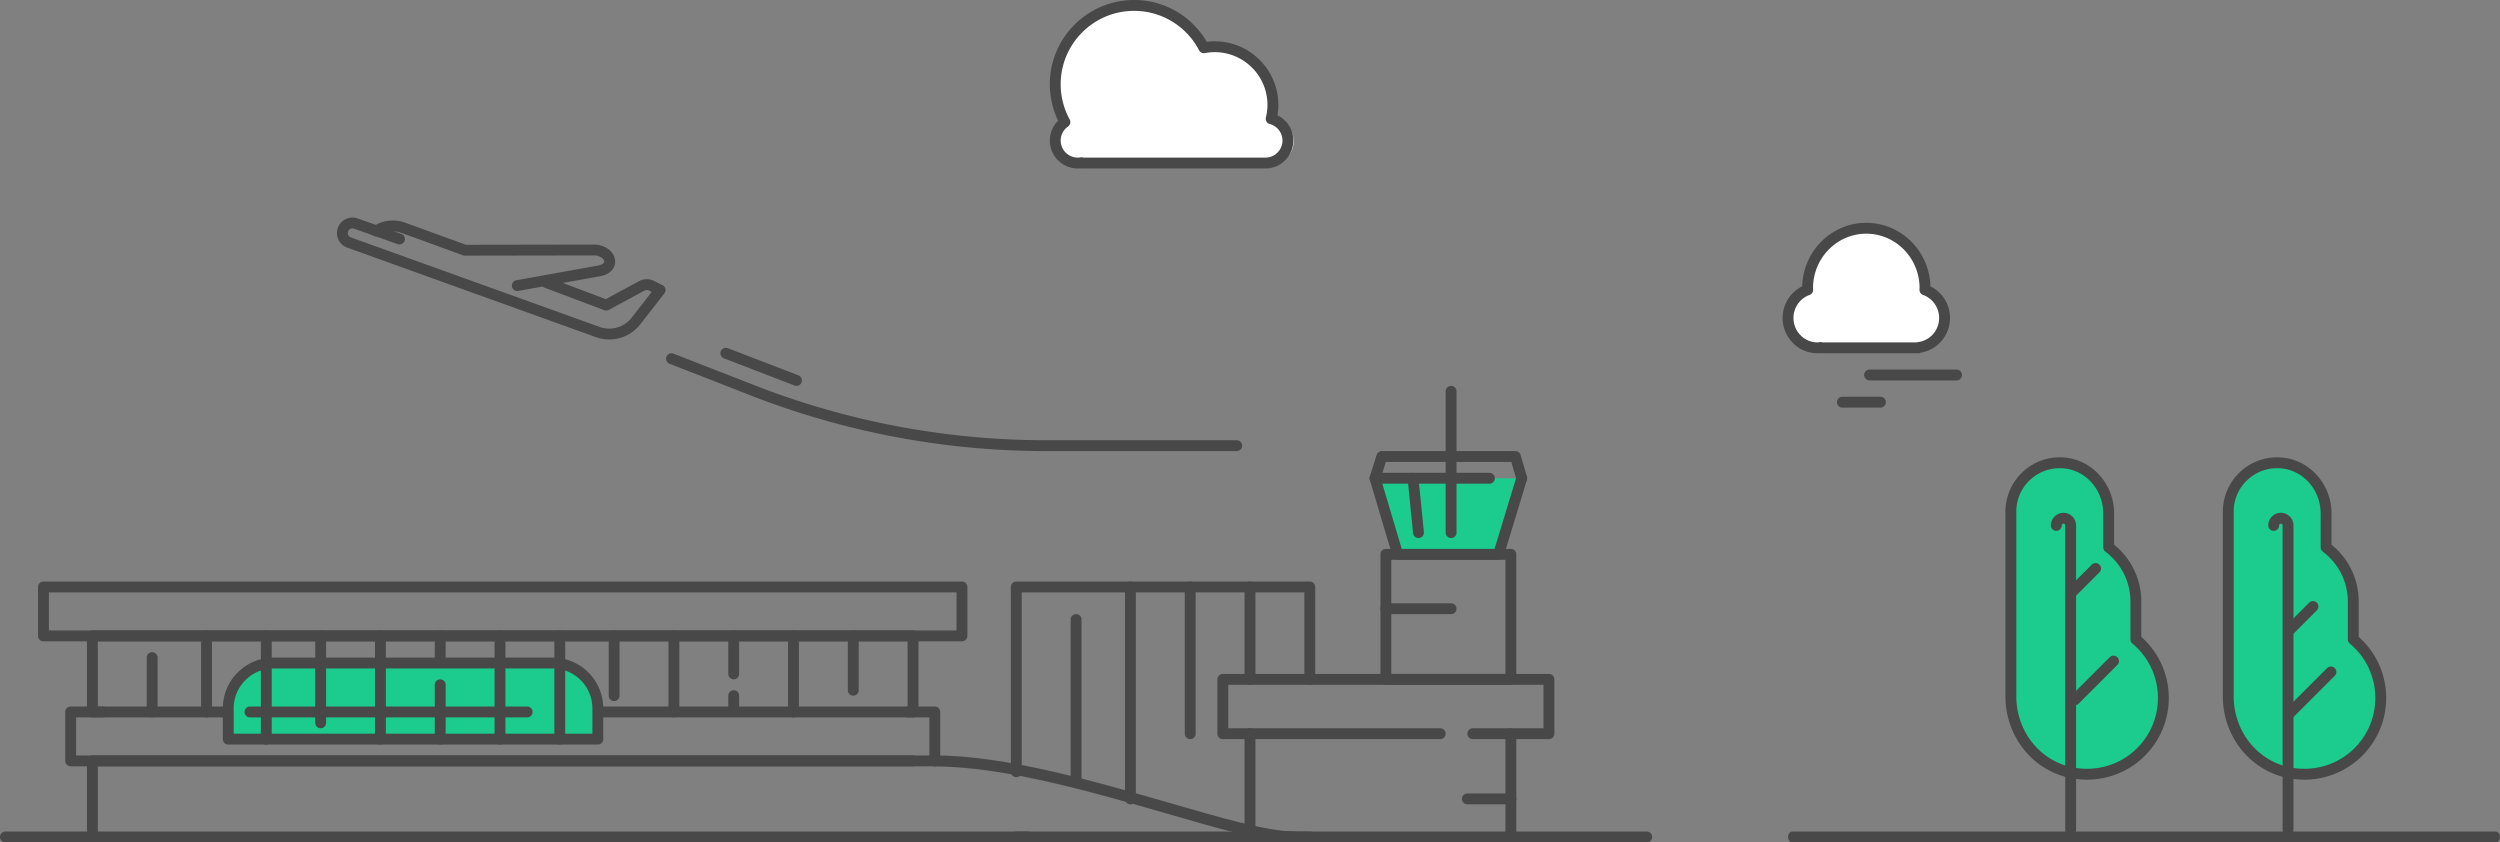<svg xmlns="http://www.w3.org/2000/svg" width="460" height="155" viewBox="0 0 460 155">
    <rect x="0" y="0" width="460" height="155" fill="#808080" stroke="none"/>
    <g fill="none" fill-rule="evenodd">
        <path fill="#1BCC8E" d="M110 136H42v-5.667A8.333 8.333 0 0 1 50.333 122h51.334a8.333 8.333 0 0 1 8.333 8.333V136zM280 88l-4.26 14h-18.567L253 88h21.051"/>
        <path fill="#484848" d="M9 116h167v-7H9v7zm168 2H8a1 1 0 0 1-1-1v-9a1 1 0 0 1 1-1h169a1 1 0 0 1 1 1v9a1 1 0 0 1-1 1zM172 141H13a1 1 0 0 1-1-1v-9a1 1 0 0 1 1-1h6a1 1 0 1 1 0 2h-5v7h157v-7h-4a1 1 0 1 1 0-2h5a1 1 0 0 1 1 1v9a1 1 0 0 1-1 1"/>
        <path fill="#484848" d="M168 132h-57a1 1 0 1 1 0-2h56v-12H18v12h23a1 1 0 1 1 0 2H17a1 1 0 0 1-1-1v-14a1 1 0 0 1 1-1h151a1 1 0 0 1 1 1v14a1 1 0 0 1-1 1M189 155H17a1 1 0 0 1-1-1v-14a1 1 0 0 1 1-1h151a1 1 0 1 1 0 2H18v12h171a1 1 0 1 1 0 2"/>
        <path fill="#484848" d="M241 155h-54a1 1 0 1 1 0-2h54a1 1 0 1 1 0 2M187 143a1 1 0 0 1-1-1v-34a1 1 0 0 1 1-1h54a1 1 0 0 1 1 1v17a1 1 0 1 1-2 0v-16h-52v33a1 1 0 0 1-1 1"/>
        <path fill="#484848" d="M238.005 155c-5.016 0-13.597-2.484-23.53-5.361-13.256-3.837-29.752-8.614-42.48-8.614-.55 0-.995-.452-.995-1.012s.446-1.013.995-1.013c13.006 0 29.65 4.82 43.023 8.692 9.791 2.834 18.247 5.283 22.987 5.283.55 0 .995.452.995 1.012s-.445 1.013-.995 1.013"/>
        <path fill="#484848" d="M198 145a1 1 0 0 1-1-1v-30a1 1 0 1 1 2 0v30a1 1 0 0 1-1 1M208 148a1 1 0 0 1-1-1v-39a1 1 0 1 1 2 0v39a1 1 0 0 1-1 1M219 136a1 1 0 0 1-1-1v-27a1 1 0 1 1 2 0v27a1 1 0 0 1-1 1M230 126a1 1 0 0 1-1-1v-17a1 1 0 1 1 2 0v17a1 1 0 0 1-1 1M43 135h66v-4.667c0-4.043-3.29-7.333-7.333-7.333H50.333C46.29 123 43 126.29 43 130.333V135zm67 2H42a1 1 0 0 1-1-1v-5.667c0-5.146 4.187-9.333 9.333-9.333h51.334c5.146 0 9.333 4.187 9.333 9.333V136a1 1 0 0 1-1 1z"/>
        <path fill="#484848" d="M49 137a1 1 0 0 1-1-1v-14a1 1 0 1 1 2 0v14a1 1 0 0 1-1 1M59 134a1 1 0 0 1-1-1v-11a1 1 0 1 1 2 0v11a1 1 0 0 1-1 1M69 136v-14a1 1 0 1 1 2 0v14a1 1 0 1 1-2 0zM81 137a1 1 0 0 1-1-1v-10a1 1 0 1 1 2 0v10a1 1 0 0 1-1 1M92 137a1 1 0 0 1-1-1v-14a1 1 0 1 1 2 0v14a1 1 0 0 1-1 1M103 137a1 1 0 0 1-1-1v-14a1 1 0 1 1 2 0v14a1 1 0 0 1-1 1"/>
        <path fill="#484848" d="M97 132H46a1 1 0 1 1 0-2h51a1 1 0 1 1 0 2M157 128a1 1 0 0 1-1-1v-10a1 1 0 1 1 2 0v10a1 1 0 0 1-1 1M146 132a1 1 0 0 1-1-1v-14a1 1 0 1 1 2 0v14a1 1 0 0 1-1 1M135 125a1 1 0 0 1-1-1v-7a1 1 0 1 1 2 0v7a1 1 0 0 1-1 1M124 132a1 1 0 0 1-1-1v-14a1 1 0 1 1 2 0v14a1 1 0 0 1-1 1M113 129a1 1 0 0 1-1-1v-11a1 1 0 1 1 2 0v11a1 1 0 0 1-1 1M103 123a1 1 0 0 1-1-1v-5a1 1 0 1 1 2 0v5a1 1 0 0 1-1 1M92 122a1 1 0 0 1-1-1v-4a1 1 0 1 1 2 0v4a1 1 0 0 1-1 1M81 122a1 1 0 0 1-1-1v-4a1 1 0 1 1 2 0v4a1 1 0 0 1-1 1M70 122a1 1 0 0 1-1-1v-4a1 1 0 1 1 2 0v4a1 1 0 0 1-1 1M59 122a1 1 0 0 1-1-1v-4a1 1 0 1 1 2 0v4a1 1 0 0 1-1 1M49 122a1 1 0 0 1-1-1v-4a1 1 0 1 1 2 0v4a1 1 0 0 1-1 1M38 132a1 1 0 0 1-1-1v-14a1 1 0 1 1 2 0v14a1 1 0 0 1-1 1M28 132a1 1 0 0 1-1-1v-10a1 1 0 1 1 2 0v10a1 1 0 0 1-1 1M278 155h-48a1 1 0 0 1-1-1v-19a1 1 0 1 1 2 0v18h46v-18a1 1 0 1 1 2 0v19a1 1 0 0 1-1 1"/>
        <path fill="#484848" d="M285 136h-14a1 1 0 1 1 0-2h13v-8h-58v8h39a1 1 0 1 1 0 2h-40a1 1 0 0 1-1-1v-10a1 1 0 0 1 1-1h60a1 1 0 0 1 1 1v10a1 1 0 0 1-1 1"/>
        <path fill="#484848" d="M256 124h21v-21h-21v21zm22 2h-23a1 1 0 0 1-1-1v-23a1 1 0 0 1 1-1h23a1 1 0 0 1 1 1v23a1 1 0 0 1-1 1z"/>
        <path fill="#484848" d="M275.738 103h-18.564a1 1 0 0 1-.96-.715l-4.172-14a.997.997 0 0 1 .96-1.285h21.047a1 1 0 1 1 0 2h-19.704l3.576 12h17.075l4.044-13.291a1.001 1.001 0 1 1 1.917.582l-4.26 14a1.002 1.002 0 0 1-.96.709"/>
        <path fill="#484848" d="M253.002 88.999a1 1 0 0 1-.955-1.299l1.255-4a1 1 0 0 1 .955-.7h24.575c.444 0 .837.294.961.72l1.167 4a.999.999 0 0 1-.682 1.239.997.997 0 0 1-1.241-.681L278.081 85h-23.088l-1.036 3.298a1 1 0 0 1-.955.7"/>
        <path fill="#484848" d="M260.999 99a1 1 0 0 1-.994-.9l-1-10.002a1 1 0 0 1 .895-1.095c.557-.041 1.04.347 1.095.895l1 10.002a1 1 0 0 1-.996 1.1M267 99a1 1 0 0 1-1-1V72a1 1 0 1 1 2 0v26a1 1 0 0 1-1 1M135 131a1 1 0 0 1-1-1v-2a1 1 0 1 1 2 0v2a1 1 0 0 1-1 1M17 155H1a1 1 0 1 1 0-2h16a1 1 0 1 1 0 2M303 155h-25a1 1 0 1 1 0-2h25a1 1 0 1 1 0 2M267 113h-12a1 1 0 1 1 0-2h12a1 1 0 1 1 0 2M278 148h-8a1 1 0 1 1 0-2h8a1 1 0 1 1 0 2"/>
        <path fill="#1BCC8E" d="M393 117.644v-6.932c0-4.09-1.964-7.718-5-10v-6.214c0-4.817-3.634-9.044-8.443-9.334A9.001 9.001 0 0 0 370 94.147v33.97c0 6.84 4.767 12.949 11.506 14.124 8.861 1.543 16.554-5.236 16.554-13.81 0-4.337-1.968-8.214-5.06-10.787"/>
        <path fill="#484848" d="M378.997 86.147c-2.05 0-3.98.761-5.48 2.175A7.92 7.92 0 0 0 371 94.148v33.97c0 6.535 4.49 12.06 10.678 13.138 3.867.674 7.78-.363 10.732-2.847a13.006 13.006 0 0 0 4.65-9.977c0-3.882-1.713-7.534-4.7-10.019a1.001 1.001 0 0 1-.36-.769v-6.932c0-3.65-1.677-7.003-4.6-9.2a.998.998 0 0 1-.4-.8v-6.213c0-4.42-3.296-8.083-7.504-8.337a8.363 8.363 0 0 0-.499-.015m5 57.31c-.885 0-1.774-.077-2.663-.23-7.147-1.247-12.334-7.6-12.334-15.109v-33.97c0-2.745 1.146-5.399 3.145-7.28a9.927 9.927 0 0 1 7.471-2.702c5.263.317 9.384 4.856 9.384 10.333v5.725c3.185 2.578 5 6.372 5 10.488v6.473a14.99 14.99 0 0 1 5.06 11.246c0 4.448-1.955 8.643-5.362 11.508a15.045 15.045 0 0 1-9.702 3.518"/>
        <path fill="#484848" d="M381 153.68a1 1 0 0 1-1-1v-56a.321.321 0 0 0-.642 0 1 1 0 1 1-2 0 2.324 2.324 0 0 1 2.322-2.321 2.323 2.323 0 0 1 2.32 2.32v56a1 1 0 0 1-1 1"/>
        <path fill="#484848" d="M381.095 110.095a.999.999 0 0 1-.707-1.707l4.49-4.491a.999.999 0 1 1 1.414 1.414l-4.49 4.49a.997.997 0 0 1-.707.294M381.764 129.764a.999.999 0 0 1-.707-1.707l7.123-7.122a.999.999 0 1 1 1.414 1.414l-7.123 7.122a.997.997 0 0 1-.707.293"/>
        <g>
            <path fill="#1BCC8E" d="M433 117.644v-6.932c0-4.09-1.964-7.718-5-10v-6.214c0-4.817-3.634-9.044-8.443-9.334A9.001 9.001 0 0 0 410 94.147v33.97c0 6.84 4.767 12.949 11.506 14.124 8.861 1.543 16.554-5.236 16.554-13.81 0-4.337-1.968-8.214-5.06-10.787"/>
            <path fill="#484848" d="M418.997 86.147c-2.05 0-3.98.761-5.48 2.175A7.92 7.92 0 0 0 411 94.148v33.97c0 6.535 4.49 12.06 10.678 13.138 3.863.674 7.78-.363 10.732-2.847a13.006 13.006 0 0 0 4.65-9.977c0-3.882-1.713-7.534-4.7-10.019a1.001 1.001 0 0 1-.36-.769v-6.932c0-3.65-1.677-7.003-4.6-9.2a.998.998 0 0 1-.4-.8v-6.213c0-4.42-3.296-8.083-7.504-8.337a8.363 8.363 0 0 0-.499-.015m5 57.31c-.885 0-1.774-.077-2.663-.23-7.147-1.247-12.334-7.6-12.334-15.109v-33.97c0-2.745 1.146-5.399 3.145-7.28a9.927 9.927 0 0 1 7.471-2.702c5.263.317 9.384 4.856 9.384 10.333v5.725c3.185 2.578 5 6.372 5 10.488v6.473a14.99 14.99 0 0 1 5.06 11.246c0 4.448-1.955 8.643-5.362 11.508a15.045 15.045 0 0 1-9.702 3.518"/>
            <path fill="#484848" d="M421 153.68a1 1 0 0 1-1-1v-56a.321.321 0 0 0-.642 0 1 1 0 1 1-2 0 2.324 2.324 0 0 1 2.322-2.321 2.323 2.323 0 0 1 2.32 2.32v56a1 1 0 0 1-1 1"/>
            <path fill="#484848" d="M421.095 117.095a.999.999 0 0 1-.707-1.707l4.49-4.491a.999.999 0 1 1 1.414 1.414l-4.49 4.49a.997.997 0 0 1-.707.294M421.264 132.264a.999.999 0 0 1-.707-1.707l7.623-7.622a.999.999 0 1 1 1.414 1.414l-7.623 7.622a.997.997 0 0 1-.707.293"/>
        </g>
        <path fill="#484848" d="M459.216 155H329.784c-.433 0-.784-.447-.784-1 0-.553.35-1 .784-1h129.432c.433 0 .784.447.784 1 0 .553-.35 1-.784 1"/>
        <g>
            <path fill="#FFF" d="M233.894 21.856c.202-.82.32-1.675.32-2.559 0-5.91-4.791-10.702-10.702-10.702-.683 0-1.35.071-2 .193C219.092 4.162 214.252 1 208.668 1c-8.008 0-14.5 6.492-14.5 14.5 0 2.521.646 4.892 1.779 6.958a4.136 4.136 0 0 0-1.78 3.4A4.143 4.143 0 0 0 198.31 30c.236 0 .465-.027.69-.065V30h33.833a4.142 4.142 0 1 0 1.061-8.144"/>
            <path fill="#484848" d="M199.353 29h33.48a3.147 3.147 0 0 0 3.143-3.143 3.144 3.144 0 0 0-2.339-3.034 1 1 0 0 1-.715-1.206 9.685 9.685 0 0 0 .291-2.319c0-5.35-4.352-9.702-9.702-9.702-.587 0-1.196.058-1.814.175a1.007 1.007 0 0 1-1.07-.519A13.465 13.465 0 0 0 208.666 2c-7.445 0-13.5 6.056-13.5 13.5 0 2.263.572 4.503 1.655 6.478a.998.998 0 0 1-.306 1.3 3.148 3.148 0 0 0-1.35 2.579A3.147 3.147 0 0 0 198.31 29c.18 0 .353-.021.524-.051a1.03 1.03 0 0 1 .52.051m33.48 2h-33.834c-.076 0-.15-.009-.222-.024a4.734 4.734 0 0 1-.468.024 5.149 5.149 0 0 1-5.143-5.143c0-1.381.558-2.694 1.525-3.652a15.534 15.534 0 0 1-1.525-6.705c0-8.547 6.954-15.5 15.5-15.5a15.456 15.456 0 0 1 13.382 7.691c.494-.063.985-.095 1.463-.095 6.452 0 11.702 5.25 11.702 11.702 0 .631-.055 1.273-.166 1.921a5.145 5.145 0 0 1 2.93 4.638A5.15 5.15 0 0 1 232.831 31"/>
        </g>
        <g>
            <path fill="#FFF" d="M332.616 53.332c-.003-.111-.017-.22-.017-.332 0-6.075 4.836-11 10.801-11s10.8 4.925 10.8 11c0 .112-.014.221-.017.332A5.476 5.476 0 0 1 357.8 58.5c0 2.828-2.104 5.131-4.8 5.438V64h-18v-.06c-.199.024-.395.06-.6.06-2.982 0-5.4-2.463-5.4-5.5a5.476 5.476 0 0 1 3.616-5.168"/>
            <path fill="#484848" d="M335.34 63h17.325a.925.925 0 0 1 .222-.055c2.23-.255 3.913-2.166 3.913-4.445 0-1.896-1.187-3.594-2.953-4.227a1 1 0 0 1-.663-.967L353.2 53c0-5.514-4.396-10-9.8-10-5.404 0-9.8 4.486-9.8 10l.016.306a.999.999 0 0 1-.662.967c-1.767.633-2.954 2.332-2.954 4.227 0 2.481 1.974 4.5 4.4 4.5.107 0 .209-.017.31-.03l.173-.023a.986.986 0 0 1 .457.053zm17.66.938h.01-.01zM353 65h-18c-.075 0-.147-.008-.218-.023a3.693 3.693 0 0 1-.381.023c-3.53 0-6.401-2.916-6.401-6.5a6.504 6.504 0 0 1 3.604-5.822C331.773 46.209 336.999 41 343.4 41c6.4 0 11.626 5.209 11.795 11.677A6.504 6.504 0 0 1 358.8 58.5c0 3.186-2.282 5.875-5.36 6.387A.923.923 0 0 1 353 65zM360 70h-16a1 1 0 1 1 0-2h16a1 1 0 1 1 0 2M346 75h-7a1 1 0 1 1 0-2h7a1 1 0 1 1 0 2"/>
        </g>
        <g fill="#484848">
            <path d="M112.1 62.462a7.25 7.25 0 0 1-2.421-.417L63.897 45.568a2.855 2.855 0 0 1-1.734-3.637 2.837 2.837 0 0 1 1.46-1.623 2.835 2.835 0 0 1 2.18-.115l8.032 2.84a.999.999 0 1 1-.666 1.886l-8.032-2.841a.854.854 0 0 0-1.088.519.856.856 0 0 0 .52 1.089l45.782 16.476a5.253 5.253 0 0 0 5.89-1.726l3.675-4.72-.592-.295a1.1 1.1 0 0 0-.681.015l-6.626 3.583a1.007 1.007 0 0 1-.828.055l-10.952-4.123a.998.998 0 0 1-.583-1.288.996.996 0 0 1 1.288-.583l10.525 3.962 6.284-3.398a.918.918 0 0 1 .106-.05 3.089 3.089 0 0 1 2.18-.043.858.858 0 0 1 .112.048l1.753.87a.997.997 0 0 1 .344 1.51l-4.427 5.685a7.247 7.247 0 0 1-5.72 2.798"/>
            <path d="M95.179 53.548a1 1 0 0 1-.176-1.984l14.636-2.63c.939-.11 1.549-.436 1.548-.805-.001-.393-.576-.998-1.654-1.13l-23.977.042a.81.81 0 0 1-.344-.06l-11.41-4.154a4.581 4.581 0 0 0-4.032.502 1 1 0 1 1-1.106-1.666 6.583 6.583 0 0 1 5.815-.718l11.25 4.096L109.588 45c.016-.02.07 0 .108.006 2.287.243 3.488 1.75 3.492 3.116.004 1.17-.851 2.518-3.26 2.79l-14.57 2.62a.982.982 0 0 1-.178.016M227.554 83h-34.972a149.336 149.336 0 0 1-54.503-10.258l-14.888-5.81a1 1 0 0 1 .726-1.864l14.889 5.811A147.344 147.344 0 0 0 192.582 81h34.972a1 1 0 1 1 0 2"/>
            <path d="M146.554 71c-.12 0-.241-.021-.36-.066l-13-5a1.002 1.002 0 0 1-.574-1.293c.2-.516.776-.77 1.293-.575l13 5c.515.199.773.778.575 1.293a1.002 1.002 0 0 1-.934.641"/>
        </g>
    </g>
</svg>
